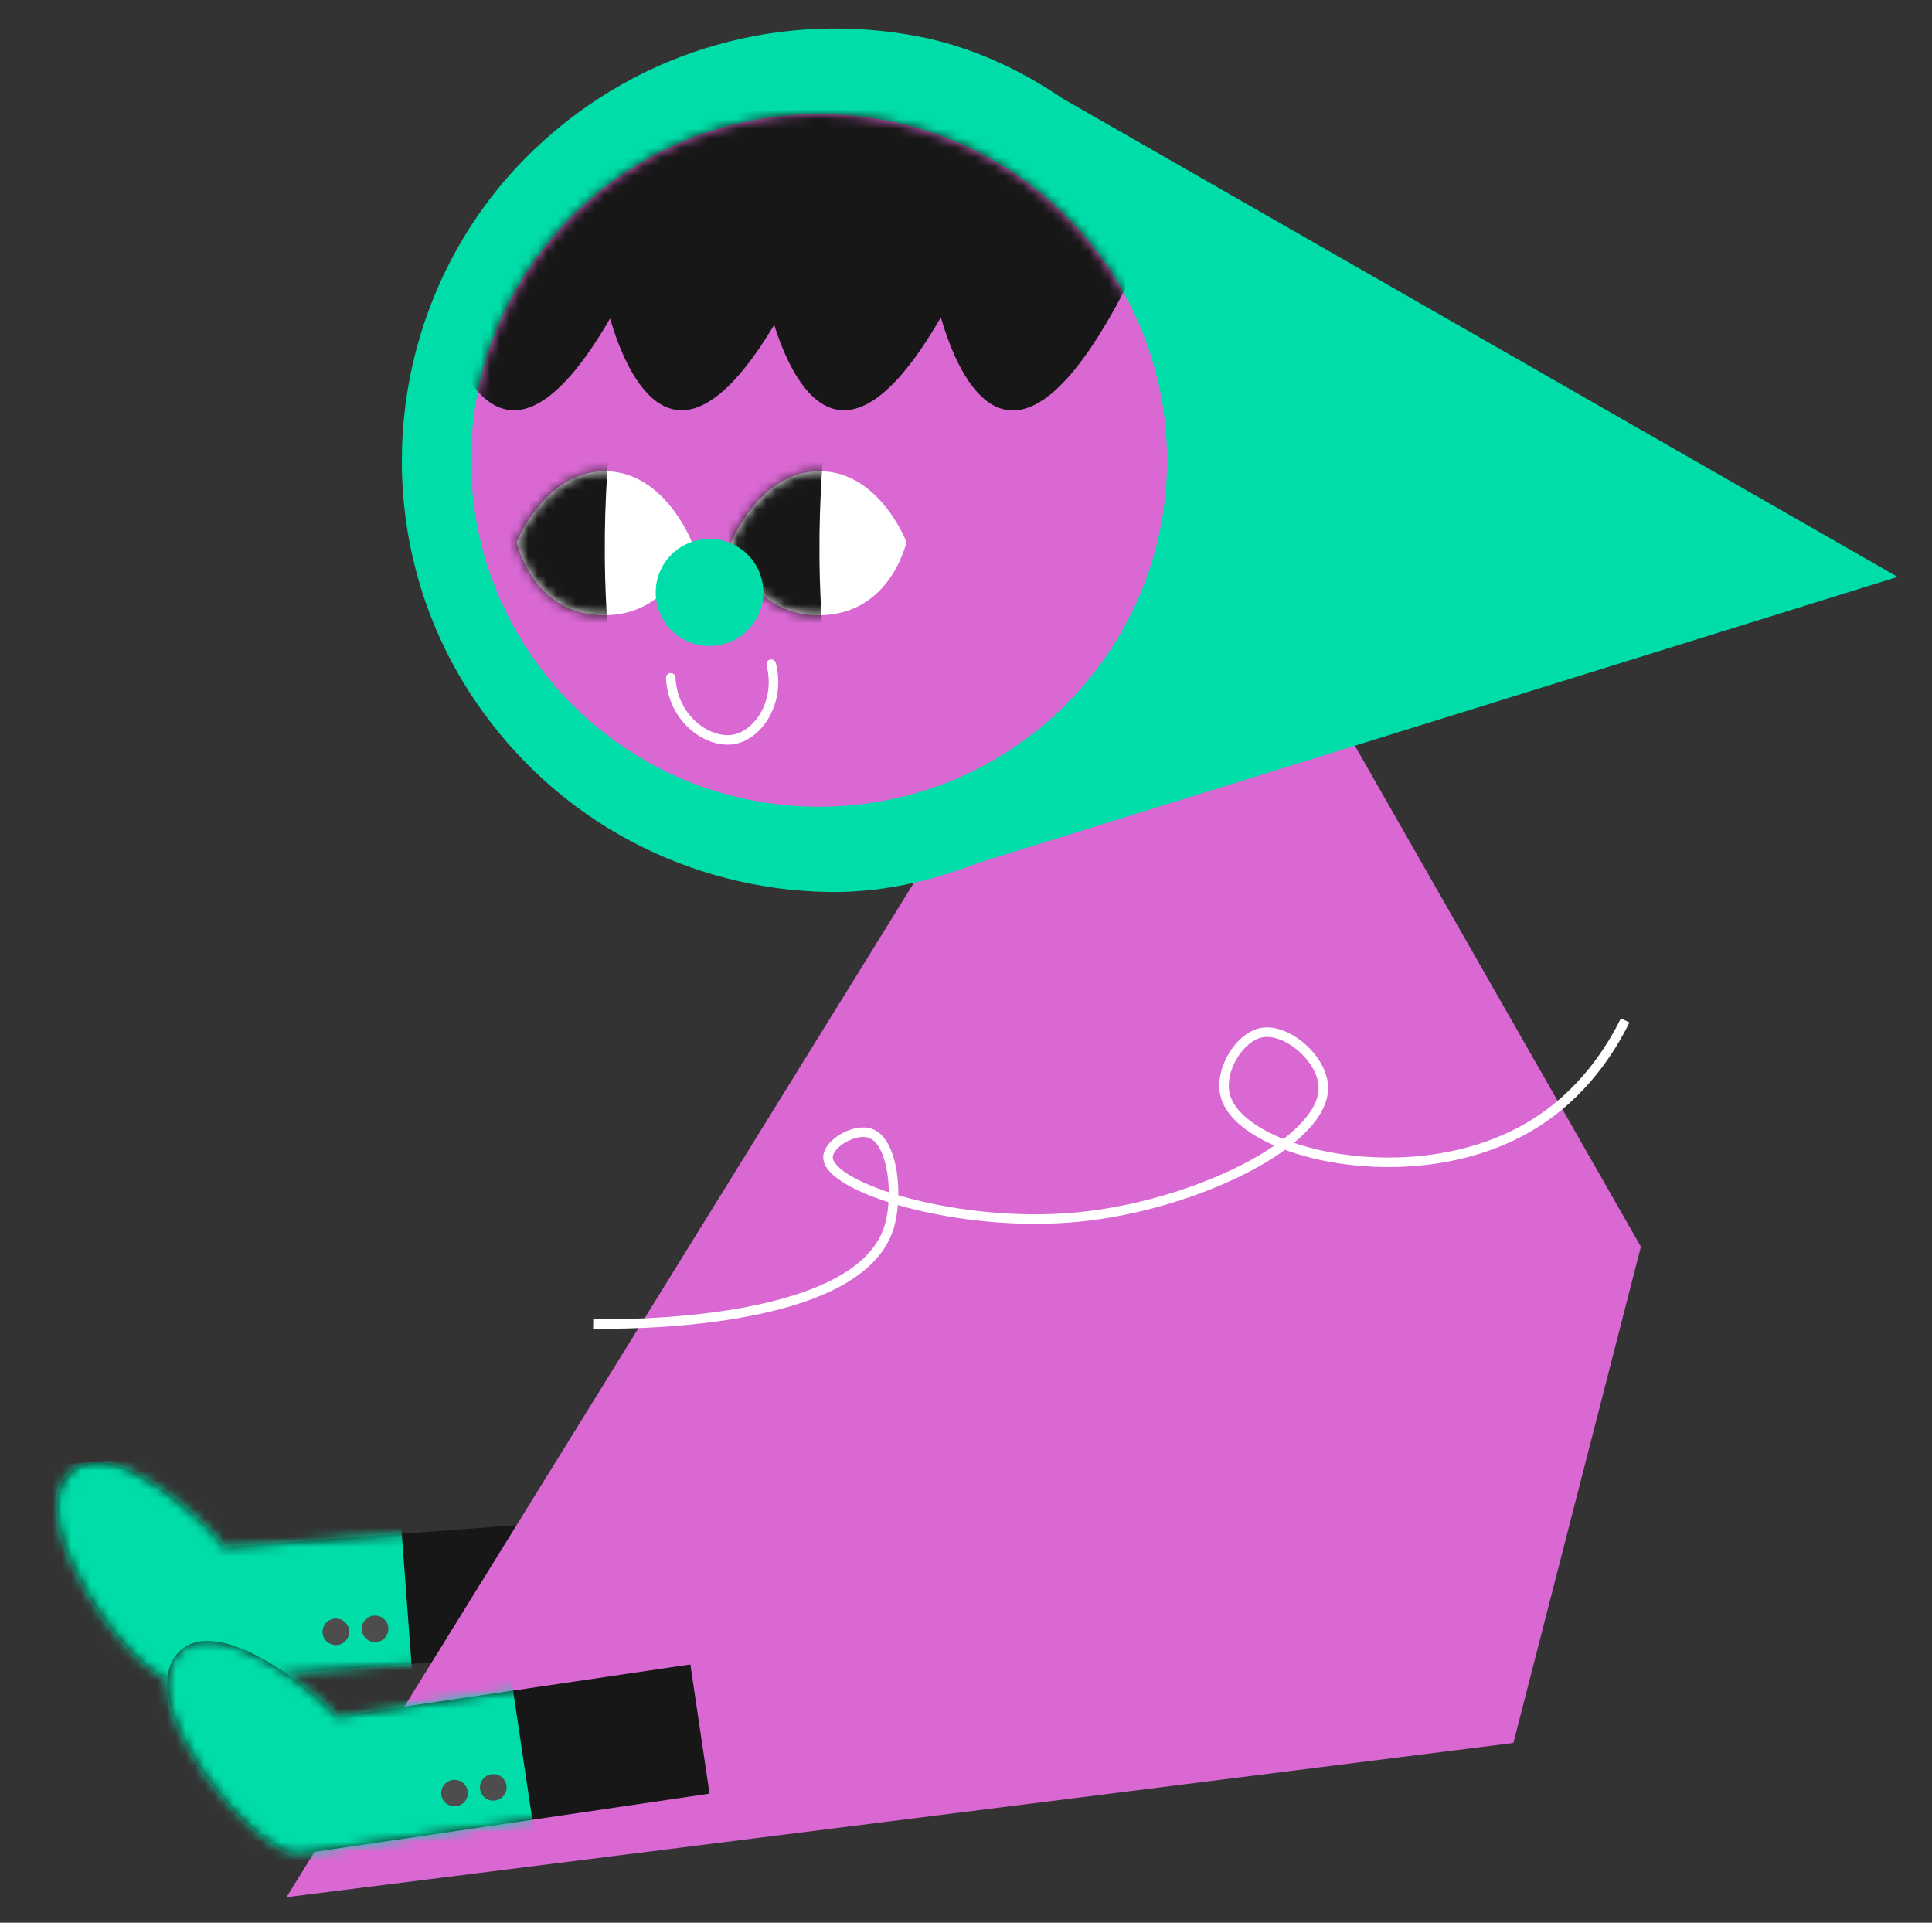 <svg width="203" height="202" viewBox="0 0 203 202" fill="none" xmlns="http://www.w3.org/2000/svg">
<rect x="0" y="0" width="203" height="202" fill="#333333" stroke="none"/>
<path d="M62.011 173.413L60.988 159.737L23.531 162.52C22.884 161.592 22.358 161.008 22.358 161.008C22.358 161.008 11.577 149.756 7.065 154.978C2.539 160.2 13.817 176.42 18.509 176.585C19.14 176.6 19.727 176.57 20.268 176.48V176.51L62.026 173.413H62.011Z" fill="#171717"/>
<mask id="mask0_1746_20148" style="mask-type:luminance" maskUnits="userSpaceOnUse" x="6" y="153" width="57" height="24">
<path d="M62.011 173.413L60.988 159.737L23.531 162.52C22.884 161.592 22.358 161.008 22.358 161.008C22.358 161.008 11.577 149.756 7.065 154.978C2.539 160.2 13.817 176.42 18.509 176.585C19.14 176.6 19.727 176.57 20.268 176.48V176.51L62.026 173.413H62.011Z" fill="white"/>
</mask>
<g mask="url(#mask0_1746_20148)">
<path d="M44.897 196.98L41.474 151.245L-4.487 154.652L-1.064 200.387L44.897 196.98Z" fill="#00DDA8"/>
</g>
<path d="M39.41 172.515C40.182 172.515 40.809 171.892 40.809 171.123C40.809 170.354 40.182 169.731 39.41 169.731C38.638 169.731 38.012 170.354 38.012 171.123C38.012 171.892 38.638 172.515 39.41 172.515Z" fill="#4D4D4D"/>
<path d="M35.29 172.829C36.062 172.829 36.688 172.206 36.688 171.437C36.688 170.669 36.062 170.046 35.29 170.046C34.518 170.046 33.892 170.669 33.892 171.437C33.892 172.206 34.518 172.829 35.29 172.829Z" fill="#4D4D4D"/>
<path d="M124.385 46.902L30.102 199.314L159.015 183.11L172.413 130.979L124.4 46.887L124.385 46.902Z" fill="#D968D3"/>
<path d="M62.327 139.088C64.898 139.133 89.935 139.432 93.363 129.093C94.446 125.846 93.889 119.981 91.499 119.083C89.829 118.454 87.002 120.13 87.002 121.582C87.002 124.784 100.686 129.063 113.197 127.866C125.452 126.699 139.286 120.01 139.046 114.145C138.925 111.182 135.181 107.98 132.55 108.489C130.189 108.953 128.053 112.514 128.745 115.103C130.339 121.207 148.549 125.607 160.804 118.305C166.383 114.983 169.345 110.075 170.759 107.202" stroke="white" stroke-miterlimit="10"/>
<path d="M102.822 90.638L199.389 60.608L111.648 10.347C107.107 7.25 102.025 4.915 96.626 3.853C82.657 1.115 67.499 4.87 56.162 15.674C40.358 30.727 37.651 55.355 49.801 73.446C58.553 86.478 72.582 93.421 86.867 93.706C92.341 93.825 97.754 92.643 102.837 90.623L102.822 90.638Z" fill="#00DDA8"/>
<path d="M86.055 84.758C106.252 84.758 122.625 68.466 122.625 48.368C122.625 28.271 106.252 11.979 86.055 11.979C65.858 11.979 49.485 28.271 49.485 48.368C49.485 68.466 65.858 84.758 86.055 84.758Z" fill="#D968D3"/>
<mask id="mask1_1746_20148" style="mask-type:luminance" maskUnits="userSpaceOnUse" x="49" y="11" width="74" height="74">
<path d="M86.055 84.758C106.252 84.758 122.625 68.466 122.625 48.368C122.625 28.271 106.252 11.979 86.055 11.979C65.858 11.979 49.485 28.271 49.485 48.368C49.485 68.466 65.858 84.758 86.055 84.758Z" fill="white"/>
</mask>
<g mask="url(#mask1_1746_20148)">
<path d="M117.843 21.046L101.513 10.183L65.755 12.652L49.861 30.562L45.756 30.607C45.756 30.607 50.658 56.703 64.101 33.465C65.86 39.465 71.033 51.406 81.348 34.123C83.303 40.363 88.611 51.106 98.837 33.375H98.867C100.716 39.734 106.46 53.141 118.219 30.368L117.843 21.031V21.046Z" fill="#171717"/>
</g>
<path d="M54.297 56.941C54.297 56.941 57.274 49.505 63.56 49.505C69.845 49.505 72.687 56.941 72.687 56.941C72.687 56.941 71.033 64.632 63.485 64.632C55.936 64.632 54.282 56.941 54.282 56.941H54.297Z" fill="white"/>
<mask id="mask2_1746_20148" style="mask-type:luminance" maskUnits="userSpaceOnUse" x="54" y="49" width="19" height="16">
<path d="M54.297 56.941C54.297 56.941 57.274 49.505 63.56 49.505C69.845 49.505 72.687 56.941 72.687 56.941C72.687 56.941 71.033 64.632 63.485 64.632C55.936 64.632 54.282 56.941 54.282 56.941H54.297Z" fill="white"/>
</mask>
<g mask="url(#mask2_1746_20148)">
<path d="M64.387 71.156C62.492 56.732 64.387 43.55 64.387 43.55L52.914 50.418L51.846 60.338L64.387 71.156Z" fill="#171717"/>
</g>
<path d="M76.853 56.941C76.853 56.941 79.83 49.505 86.115 49.505C92.401 49.505 95.243 56.941 95.243 56.941C95.243 56.941 93.589 64.632 86.04 64.632C78.492 64.632 76.838 56.941 76.838 56.941H76.853Z" fill="white"/>
<mask id="mask3_1746_20148" style="mask-type:luminance" maskUnits="userSpaceOnUse" x="76" y="49" width="20" height="16">
<path d="M76.853 56.941C76.853 56.941 79.83 49.505 86.115 49.505C92.401 49.505 95.243 56.941 95.243 56.941C95.243 56.941 93.589 64.632 86.04 64.632C78.492 64.632 76.838 56.941 76.838 56.941H76.853Z" fill="white"/>
</mask>
<g mask="url(#mask3_1746_20148)">
<path d="M86.942 71.156C85.048 56.732 86.942 43.55 86.942 43.55L75.469 50.418L74.402 60.338L86.942 71.156Z" fill="#171717"/>
</g>
<path d="M74.552 67.865C77.674 67.865 80.206 65.346 80.206 62.238C80.206 59.131 77.674 56.612 74.552 56.612C71.429 56.612 68.898 59.131 68.898 62.238C68.898 65.346 71.429 67.865 74.552 67.865Z" fill="#00DDA8"/>
<path d="M70.477 71.217C70.687 75.601 74.507 78.234 77.229 77.651C79.77 77.112 82.025 73.641 81.033 69.78" stroke="white" stroke-miterlimit="10" stroke-linecap="round"/>
<path d="M74.552 188.421L72.537 174.865L35.38 180.341C34.674 179.458 34.102 178.92 34.102 178.92C34.102 178.92 22.539 168.476 18.404 174.012C14.283 179.548 26.689 194.915 31.381 194.736C32.012 194.706 32.583 194.631 33.125 194.511V194.541L74.552 188.436V188.421Z" fill="#171717"/>
<mask id="mask4_1746_20148" style="mask-type:luminance" maskUnits="userSpaceOnUse" x="17" y="172" width="58" height="23">
<path d="M74.552 188.421L72.537 174.865L35.38 180.341C34.674 179.458 34.102 178.92 34.102 178.92C34.102 178.92 22.539 168.476 18.404 174.012C14.283 179.548 26.689 194.915 31.381 194.736C32.012 194.706 32.583 194.631 33.125 194.511V194.541L74.552 188.436V188.421Z" fill="white"/>
</mask>
<g mask="url(#mask4_1746_20148)">
<path d="M59.202 213.166L52.453 167.799L6.861 174.514L13.61 219.881L59.202 213.166Z" fill="#00DDA8"/>
</g>
<path d="M51.831 189.17C52.603 189.17 53.229 188.547 53.229 187.778C53.229 187.01 52.603 186.387 51.831 186.387C51.059 186.387 50.432 187.01 50.432 187.778C50.432 188.547 51.059 189.17 51.831 189.17Z" fill="#4D4D4D"/>
<path d="M47.756 189.767C48.528 189.767 49.154 189.144 49.154 188.376C49.154 187.607 48.528 186.984 47.756 186.984C46.983 186.984 46.357 187.607 46.357 188.376C46.357 189.144 46.983 189.767 47.756 189.767Z" fill="#4D4D4D"/>
</svg>
